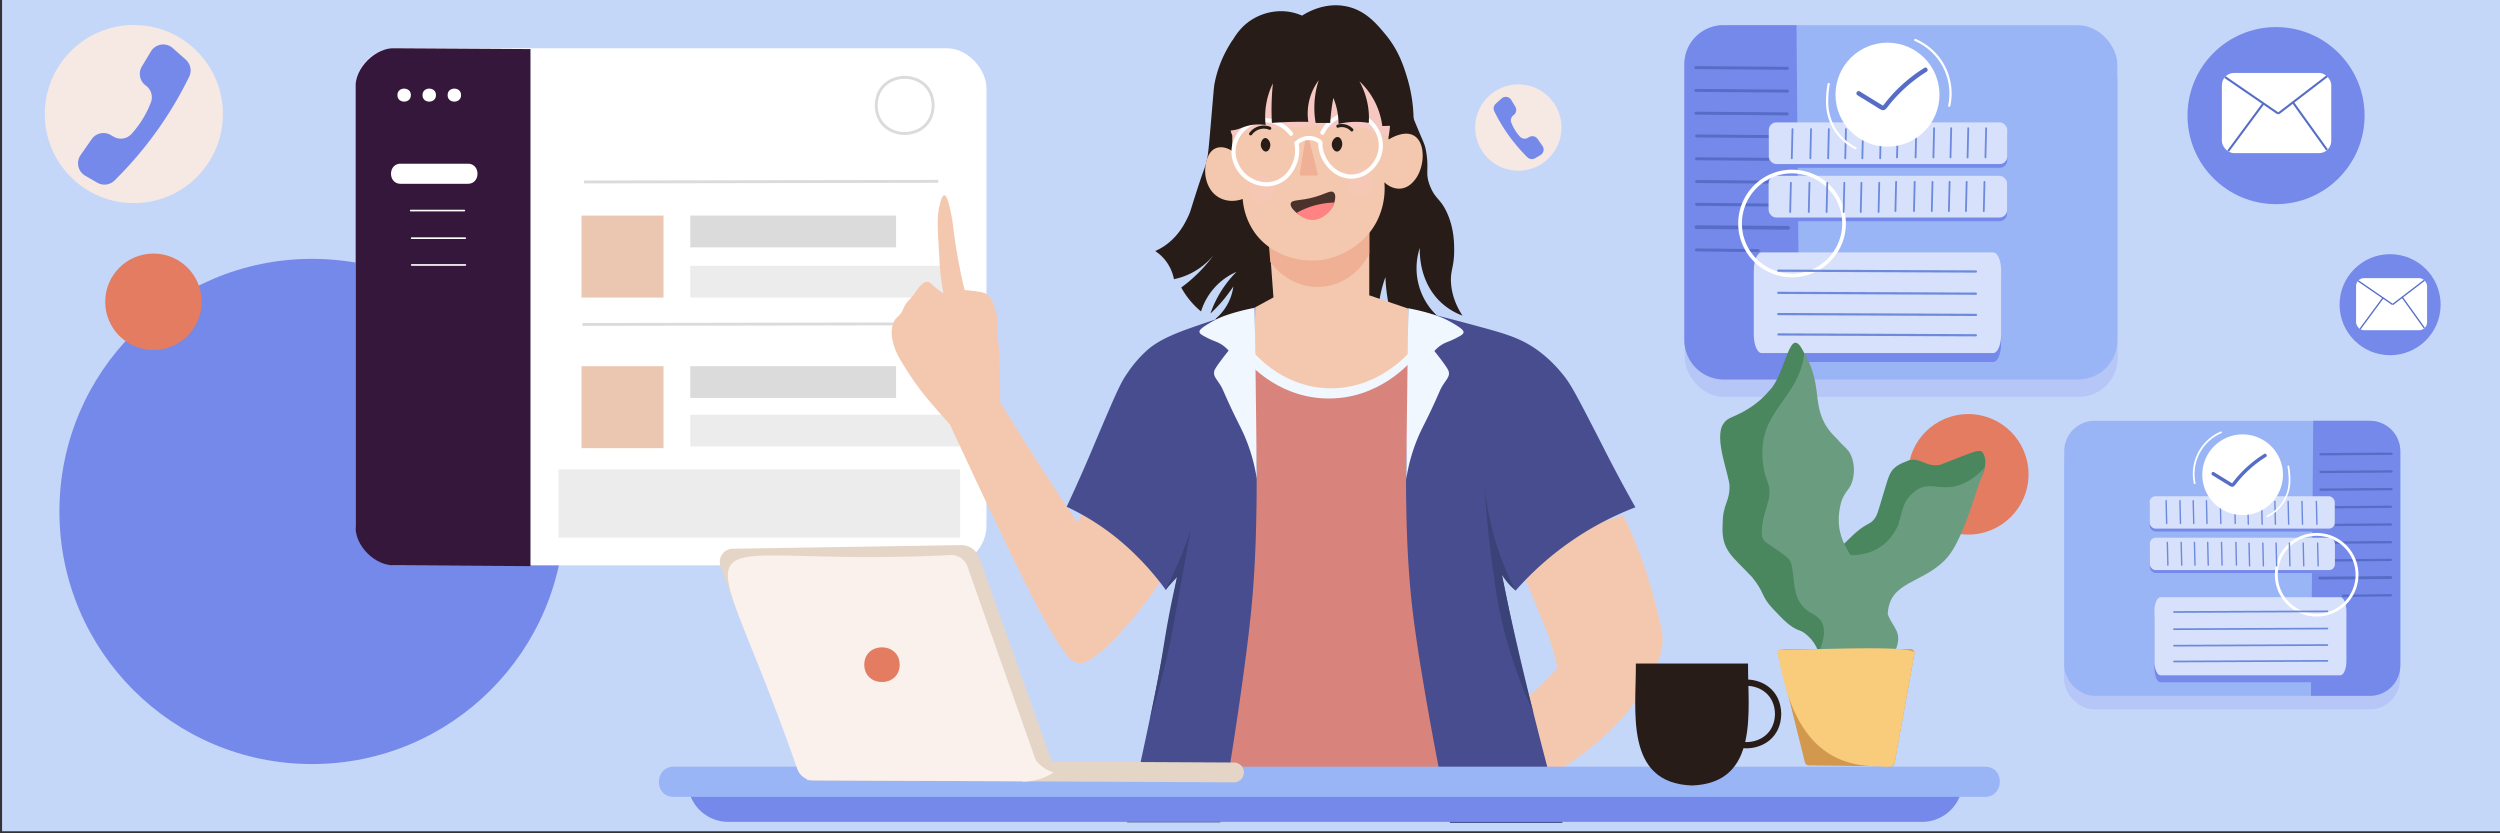 <svg id="Layer_1" data-name="Layer 1" xmlns="http://www.w3.org/2000/svg" viewBox="0 0 2400 800"><rect x="0" y="0" width="2400" height="800" fill="#333333" stroke="none"/><defs><style>.cls-2{fill:#b5c6f7}.cls-3{fill:#9ab5f6}.cls-4{fill:#7489ea}.cls-5{fill:#556dc6}.cls-6{fill:#d8e1fc}.cls-7{fill:#fff}.cls-8{fill:#6c8add}.cls-9{fill:#e37c61}.cls-12{fill:#dbdbdb}.cls-13{fill:#ececec}.cls-14{fill:#f4c8af}.cls-16{fill:#f0f7ff}.cls-17{fill:#271c17}.cls-18{fill:#efb095}.cls-29{fill:#faf1ed}.cls-30{fill:#f6e8e3}</style></defs><path d="M2-2h2400v800H2z" style="fill:#c5d7f9"/><rect class="cls-2" x="1617.36" y="40.97" width="415.64" height="340.07" rx="37.43"/><rect class="cls-3" x="1617" y="24.21" width="415.64" height="340.07" rx="37.43"/><path class="cls-4" d="M1654.43 24.21A37.42 37.42 0 0 0 1617 61.64v265.22a37.72 37.72 0 0 0 37.43 37.42h73.08q-1.44-170-2.86-340.07z"/><path class="cls-5" d="m1715.79 67-87.79-.67a1.42 1.42 0 0 1-1.41-1.44 1.38 1.38 0 0 1 1.43-1.42l87.81.67a1.43 1.43 0 0 1 0 2.86zm0 21.87L1628 88.2a1.43 1.43 0 0 1 0-2.85l87.81.67a1.43 1.43 0 1 1 0 2.85zm0 21.88-87.81-.67a1.43 1.43 0 0 1 0-2.85l87.81.67a1.43 1.43 0 0 1 0 2.85zm.67 21.88-87.81-.67a1.43 1.43 0 0 1 0-2.85l87.82.67a1.43 1.43 0 0 1 0 2.85zm0 21.87-87.81-.66a1.43 1.43 0 0 1 0-2.86l87.82.67a1.43 1.43 0 0 1 0 2.85zm0 21.88-87.81-.67a1.43 1.43 0 0 1 0-2.85l87.82.67a1.43 1.43 0 0 1 0 2.85zm-14.26 21.88-73.55-.67a1.43 1.43 0 0 1 0-2.85l73.55.67a1.43 1.43 0 0 1 0 2.85zm14.26 22.23-87.81-.67a1.78 1.78 0 0 1 0-3.56l87.81.67a1.78 1.78 0 0 1 0 3.56zM1687.94 242l-59.29-.66a1.43 1.43 0 0 1 0-2.86l59.29.67a1.43 1.43 0 0 1 0 2.85z"/><rect class="cls-4" x="1697.86" y="172.35" width="228.92" height="40.03" rx="7.27"/><rect class="cls-6" x="1697.86" y="168.78" width="228.92" height="40.03" rx="7.27"/><rect class="cls-4" x="1698.05" y="121.06" width="228.92" height="40.03" rx="7.27"/><rect class="cls-6" x="1698.05" y="117.49" width="228.92" height="40.03" rx="7.27"/><path class="cls-4" d="M1691.18 347.53h222.35c4.16 0 7.54-7.86 7.54-17.55v-61.52c0-9.69-3.38-17.55-7.54-17.55h-222.35c-4.17 0-7.54 7.86-7.54 17.55V330c0 9.67 3.36 17.53 7.54 17.53z"/><path class="cls-6" d="M1691.18 338.93h222.35c4.16 0 7.54-7.86 7.54-17.56v-61.51c0-9.69-3.38-17.55-7.54-17.55h-222.35c-4.17 0-7.54 7.86-7.54 17.55v61.51c0 9.7 3.36 17.56 7.54 17.56z"/><path class="cls-7" d="M1720.38 266.25a51.69 51.69 0 1 1 51.68-51.68 51.74 51.74 0 0 1-51.68 51.68zm0-99.81a48.13 48.13 0 1 0 48.12 48.13 48.18 48.18 0 0 0-48.12-48.13z"/><path class="cls-8" d="m1896.83 261.71-189.64-.8a1.07 1.07 0 0 1 0-2.14l189.64.8a1.07 1.07 0 1 1 0 2.14zm0 21.29-189.64-.8a1.07 1.07 0 0 1 0-2.14l189.64.8a1.07 1.07 0 1 1 0 2.14zm0 20.37-189.64-.79a1.07 1.07 0 0 1 0-2.14l189.64.8a1.07 1.07 0 1 1 0 2.13zm0 19.56-189.64-.8a1.07 1.07 0 0 1 0-2.13l189.64.79a1.09 1.09 0 0 1 1.07 1.08 1.06 1.06 0 0 1-1.07 1.06zM1718.56 204.4a.9.9 0 0 1-.86-.91l.67-28a.89.89 0 0 1 .9-.86.88.88 0 0 1 .86.9l-.67 28a.88.88 0 0 1-.9.87zm17.83 0a.89.89 0 0 1-.86-.91l.67-28a.85.85 0 0 1 .9-.86.88.88 0 0 1 .86.9l-.67 28a.88.88 0 0 1-.9.87zm17.11 0a.89.89 0 0 1-.86-.91l.67-28a.86.86 0 0 1 .9-.86.88.88 0 0 1 .86.9l-.67 28a.88.88 0 0 1-.9.87zm16.39 0a.9.9 0 0 1-.86-.91l.67-28a.89.89 0 0 1 .88-.86.87.87 0 0 1 .85.9l-.67 28a.88.88 0 0 1-.87.87zm16.4 0a.9.9 0 0 1-.86-.91l.67-28a.86.86 0 0 1 .9-.86.88.88 0 0 1 .86.9l-.67 28a.88.88 0 0 1-.9.87zm17.11 0a.9.9 0 0 1-.86-.91l.67-28a.88.88 0 1 1 1.76 0l-.67 28a.88.88 0 0 1-.9.91zm16.18-.89a.88.88 0 0 1-.86-.9l.67-28a.86.86 0 0 1 .9-.86.88.88 0 0 1 .86.9l-.67 28a.88.88 0 0 1-.9.86zm17.82 0a.88.88 0 0 1-.86-.9l.67-28a.85.85 0 0 1 .9-.86.88.88 0 0 1 .86.9l-.67 28a.88.88 0 0 1-.9.86zm17.11 0a.88.88 0 0 1-.86-.9l.67-28a.88.88 0 0 1 .88-.86.88.88 0 0 1 .86.9l-.67 28a.88.88 0 0 1-.88.86zm16.4 0a.88.88 0 0 1-.86-.9l.67-28a.88.88 0 1 1 1.76 0l-.67 28a.88.88 0 0 1-.9.9zm16.4 0a.88.88 0 0 1-.86-.9l.67-28a.88.88 0 0 1 .88-.86.88.88 0 0 1 .86.9l-.67 28a.88.88 0 0 1-.88.86zm17.11 0a.88.88 0 0 1-.86-.9l.67-28a.88.88 0 0 1 .88-.86.88.88 0 0 1 .86.9l-.67 28a.88.88 0 0 1-.88.86zm-184.32-50.65a.88.88 0 0 1-.86-.9l.67-28a.89.89 0 0 1 .9-.85.88.88 0 0 1 .86.9l-.67 28a.88.88 0 0 1-.9.85zm17.83 0a.87.87 0 0 1-.86-.9l.66-28a.9.9 0 0 1 .88-.86.87.87 0 0 1 .85.9l-.66 28a.89.89 0 0 1-.87.86zm17.07 0a.87.87 0 0 1-.85-.9l.67-28a.85.85 0 0 1 .9-.85.88.88 0 0 1 .86.9l-.67 28a.88.88 0 0 1-.91.85zm16.43 0a.88.88 0 0 1-.86-.9l.67-28a.89.89 0 0 1 .88-.86.87.87 0 0 1 .86.9l-.67 28a.88.88 0 0 1-.88.86zm16.4 0a.88.88 0 0 1-.86-.9l.67-28a.86.86 0 0 1 .9-.85.88.88 0 0 1 .86.9l-.67 28a.88.88 0 0 1-.9.85zm17.11 0a.88.88 0 0 1-.86-.9l.67-28a.91.91 0 0 1 .9-.85.88.88 0 0 1 .86.9l-.67 28a.88.88 0 0 1-.9.85zm16.18-.86a.87.87 0 0 1-.85-.9l.67-28a.85.85 0 0 1 .9-.86.88.88 0 0 1 .86.9l-.67 28a.89.89 0 0 1-.91.86zm17.82 0a.88.88 0 0 1-.86-.9l.67-28a.85.85 0 0 1 .9-.86.88.88 0 0 1 .86.9l-.67 28a.88.88 0 0 1-.9.86zm17.11 0a.88.88 0 0 1-.86-.9l.67-28a.86.86 0 0 1 .9-.86.88.88 0 0 1 .86.9l-.67 28a.88.88 0 0 1-.9.86zm16.4 0a.88.88 0 0 1-.86-.9l.67-28a.88.88 0 0 1 1.76 0l-.67 28a.89.89 0 0 1-.9.9zm16.4 0a.87.87 0 0 1-.86-.9l.66-28a.88.88 0 1 1 1.76 0l-.66 28a.9.9 0 0 1-.9.9zm17.15 0a.87.87 0 0 1-.85-.9l.67-28a.88.88 0 0 1 .88-.86.88.88 0 0 1 .86.9l-.67 28a.89.89 0 0 1-.89.86z"/><circle class="cls-7" cx="1811.99" cy="90.87" r="49.91"/><path class="cls-5" d="m1783.17 91.43 15.54 9.55 3.78 2.32a17.94 17.94 0 0 0 4.16 2.33c3 .83 4.56-1.87 6.13-3.86A144.65 144.65 0 0 1 1835 79.23a141.06 141.06 0 0 1 14.54-10.37c2.33-1.45.19-5.16-2.16-3.69a148.07 148.07 0 0 0-24.07 18.69 143.28 143.28 0 0 0-10.41 11.07c-1.64 1.94-3.18 3.95-4.76 5.94a4.74 4.74 0 0 0-.4.49l-.26.26q.55-.06.21-.18c-.53-.3-1-.62-1.55-.93l-4-2.45-16.8-10.33c-2.35-1.44-4.5 2.25-2.16 3.7z"/><path class="cls-7" d="M1838.11 39.31a54.92 54.92 0 0 1 32.13 61.9c-.29 1.34 1.77 1.91 2.06.57a57 57 0 0 0-33.11-64.32c-1.25-.54-2.34 1.3-1.08 1.85zm-83.63 41.06c-1.7 10.62-2.55 21.68.55 32.14a50.74 50.74 0 0 0 13.61 22.18 49.29 49.29 0 0 0 12.09 8.49c1.22.61 2.31-1.23 1.07-1.84a48.18 48.18 0 0 1-18.66-16.52 48.9 48.9 0 0 1-8-25.57 95.22 95.22 0 0 1 1.42-18.31c.22-1.35-1.84-1.93-2.06-.57z"/><circle class="cls-4" cx="299.54" cy="491" r="242.5"/><circle class="cls-4" cx="2185" cy="111" r="85"/><circle class="cls-9" cx="1889.54" cy="455.35" r="57.85"/><rect class="cls-7" x="341.4" y="46.32" width="605.6" height="496.37" rx="38.18"/><path d="M379.58 542.69C360.53 544 340 523.64 341.4 504.5v-420c-1.35-19.13 19.53-39.5 38.18-38.18l129.68.8v496.37z" style="fill:#35173c"/><path d="M558.26 206.96h78.71v78.71h-78.71zm0 144.57h78.71v78.71h-78.71z" style="fill:#ebc7b1"/><path class="cls-12" d="M662.67 206.96h197.58v30.52H662.67z"/><path class="cls-13" d="M662.67 255.15H921.3v30.52H662.67z"/><path class="cls-12" d="M662.67 351.53h197.58v30.52H662.67z"/><path class="cls-13" d="M662.67 398.11H921.3v30.52H662.67z"/><path class="cls-7" d="M449 176.43h-64.23c-12.49.19-12.52-19.46 0-19.27H449c12.51-.16 12.54 19.46 0 19.27zM394.41 91.3c.12 8.33-13 8.33-12.85 0-.13-8.3 12.97-8.3 12.85 0zm24.09 0c.12 8.33-13 8.33-12.85 0-.12-8.3 12.98-8.3 12.85 0zm24.1 0c.12 8.33-13 8.33-12.85 0-.12-8.3 12.97-8.3 12.85 0zm3.21 111.64h-51.4a.81.81 0 1 1 0-1.61h51.4a.81.81 0 0 1 0 1.61zm.8 26.5h-51.4a.8.8 0 0 1 0-1.6h51.4a.8.8 0 1 1 0 1.6zm0 25.71h-51.4a.81.81 0 0 1 0-1.61h51.4a.81.81 0 1 1 0 1.61z"/><path class="cls-12" d="M868.5 129.55c-13.61 0-28.4-8.86-28.73-28.32.33-19.51 15.13-28.38 28.74-28.38 13.61 0 28.4 8.87 28.73 28.33-.34 19.51-15.14 28.37-28.74 28.37zm0-53.89c-12.28 0-25.64 8-25.94 25.57.3 17.52 13.65 25.52 25.93 25.52s25.63-8 25.94-25.55c-.31-17.55-13.66-25.54-25.93-25.54z"/><path class="cls-12" transform="rotate(-.1 727.506 172.522)" d="M560.58 173h340.16v2.8H560.58z"/><path class="cls-12" transform="rotate(-.1 727.386 310.032)" d="M559.18 309.78h340.16v2.8H559.18z"/><path class="cls-13" d="M536.26 450.65h385.51v65.5H536.26z"/><path class="cls-14" d="M1053 465a320.222 320.222 0 0 0-15 29q-1.85 4-3.54 8-9.3-13.85-18.58-28-29.1-44.34-55.75-88c0-14-.19-25.73-.44-34.5-.76-26.2-1.46-16.74-1.77-33-.15-7.49-.11-15.56-3.54-25-2.73-7.52-5.47-9.91-7.08-11-2.46-1.67-5.51-2.14-11.5-3-4.09-.59-7.47-.86-9.74-1a475.143 475.143 0 0 1-6.19-29c-2.1-11.62-3.54-22-3.54-22-1.43-10.36-1.41-12.55-2.65-19-1.58-8.14-4.06-21-7.08-21s-5.49 12.09-6.2 20a132.78 132.78 0 0 0 0 14c.14 5.29.35 8.48.89 18 .86 15.22.72 13.79.88 16a222.29 222.29 0 0 0 3.54 26 61.33 61.33 0 0 1-7.08-5c-4.59-3.77-6.06-6.09-8.84-6-1.87.06-3.18 1.16-5.31 3-3.18 2.74-3.82 4.59-7.08 9-4.92 6.63-6.11 6-8.85 11-1.9 3.46-1.58 4.22-3.54 7-2.7 3.83-4.21 3.68-6.19 7a21.38 21.38 0 0 0-2.66 9 31.59 31.59 0 0 0 .89 11 59 59 0 0 0 6.19 16 285.39 285.39 0 0 0 21.24 32 608.99 608.99 0 0 0 27.43 32c4.11 8.87 10.22 22 17.69 38 6.07 13 16.58 35.4 28.32 60 16.25 34 24.59 51.47 35.39 72 28.07 53.36 35.51 58.17 42.47 59 3.07.37 13 .8 42.48-32a392.18 392.18 0 0 0 44.24-60zm533.15 103.65a438.79 438.79 0 0 0-13.94-42.3c-4.84-12.34-9.71-23-14-31.61l-108.5 32.64c2 3.37 4.76 8.34 7.9 14.46 5.15 10.06 7.61 16.2 17.39 40.16 9.9 24.23 11 26.66 13 33a268.27 268.27 0 0 1 7 26 201.51 201.51 0 0 1-52 44l18 74c19.66-9.58 59.76-31 91-64a196 196 0 0 0 26-34c9.14-15.14 16.45-27.27 18-44 .9-9.72-2.68-22.6-9.85-48.35z"/><path d="M1365 320a143.32 143.32 0 0 1-42 21c-66.06 20.2-125.65-15.54-139-24 0 71.18-1.54 145.25-5 222-3.81 84.49-9.65 165.57-17 243h259a3272.65 3272.65 0 0 0-33-329q-10.39-68.52-23-133z" style="fill:#d8847d"/><path class="cls-16" d="M1192.5 341.5c3.73 4.8 31.57 39.45 80 41 51.73 1.66 82.7-35.86 86-40q.49-16 1-32c-64.62-1.91-134.66-11.25-167 31z"/><path class="cls-17" d="M1328 57a148.11 148.11 0 0 1 14 21 145.07 145.07 0 0 1 8 18c16.51 42.56 17.33 39.76 19 49 3.27 18.14-1.36 20.9 4 34 5 12.32 9.86 11.64 16 25 7 15.19 7 29.75 7 37-.09 15.78-3.88 18.66-3 31 1 13.5 6.49 24.13 11 31a62 62 0 0 1-21-13c-20.29-19.24-20.16-46.27-20-52a62.58 62.58 0 0 0 27 73 147.82 147.82 0 0 1-47 13 164.4 164.4 0 0 1-12-45c-.53-4.51-.85-8.85-1-13a119 119 0 0 0-5 63l-112-2a105.4 105.4 0 0 1-46-21 48.65 48.65 0 0 0 17-31c-2.3 3.51-5 7.21-8 11a139.87 139.87 0 0 1-14 15 103.83 103.83 0 0 1 5-12 107 107 0 0 1 20-28 61.11 61.11 0 0 0-34 38 78 78 0 0 1-19-23c3.25-2.37 6.61-5 10-8a141.89 141.89 0 0 0 21-23 67.37 67.37 0 0 1-23 18 66.17 66.17 0 0 1-15 5 42.47 42.47 0 0 0-9-19 41.28 41.28 0 0 0-9-8 57.48 57.48 0 0 0 9-5c13.67-9.29 19.88-22.27 23-29 2-4.42 1.86-4.93 7-21 7.94-24.81 8-22.39 10-30 1.91-7.27 2.1-10.43 6-56 1.39-16.2 1.49-17.33 2-20a111.25 111.25 0 0 1 17-41c76.8-8.4 134 4.62 145 18z"/><path class="cls-14" d="M1217.5 217.5q2.51 34 5 68l-22 12q-.49 18-1 36c3.84 5 28.16 35.65 71 39 50.49 3.95 82.16-33.52 85-37v-38l-41-14v-76z"/><path class="cls-18" d="m1215.5 203.5 4 48c1.49 2.12 17.33 23.92 45 24 21 .06 40.51-12.43 50-32v-49z"/><path class="cls-14" d="M1329 175a70 70 0 0 1-7 37c-15.22 30.22-47.29 36.52-50 37-23.94 4.28-51.49-4-67-25a64.48 64.48 0 0 1-12-33c-1.72.65-11.86 4.3-22-1-12.9-6.75-13.89-21.77-14-24-.33-6.79 1.36-20.77 11-24 6.57-2.2 13.19 1.82 15 3v-15c-1.31-5.73-5.81-28.42 7-52 3.73-6.87 14.75-24.54 37-33 28.72-10.92 54.39 1.73 59 4 29.13 14.36 47.09 47.6 47 85 1.92-1.2 14.72-9 24-4 12.09 6.5 11 30.86 1 43-1.7 2.05-5.92 7.15-13 8-8.61 1-15-5-16-6z"/><path class="cls-18" d="m1247.76 166.92 5.7-35a1.35 1.35 0 0 1 2.65-.12q4.48 17.5 9 35a1.36 1.36 0 0 1-1.32 1.69h-14.69a1.35 1.35 0 0 1-1.34-1.57z"/><path class="cls-17" d="M1284.5 131.5c-2.79-.38-5.91 3.37-6 7-.08 3.22 2.21 7 5 7 2.62 0 4.61-3.35 5-6 .5-3.35-1.26-7.62-4-8zm-70 1c2.34-.16 4.71 3 5 6s-1.44 6.78-4 7c-2.31.2-4.46-2.56-5-5-.78-3.5 1.38-7.82 4-8z"/><path d="M1352 296c.27 17.9.48 45 0 78-.79 54.18-2.8 68.95-2 111 .41 21.78 1 47.43 4 81 1.47 16.18 4 39.93 13 93 5.62 33.28 13.71 77.87 25 131h108q-14.41-51.56-28-106-17.22-69.18-31-135l14 18a292.08 292.08 0 0 1 115-80c-5-8.77-12.55-22.44-21.5-39.5-6.37-12.14-8.41-16.43-19-37-19.21-37.31-23.09-43.76-30-52a125.38 125.38 0 0 0-23-22c-15.63-11.38-29.79-15.63-53-22-27.42-7.5-51.5-13.65-71.5-18.5zm-147-1c-.37 18.6-.72 45.69-.41 78.5.51 52.8 2.35 67.3 1.66 111-.34 21.78-.79 47.43-3.31 81-1.22 16.18-3.35 39.93-10.77 93-4.66 33.28-11.36 77.87-20.71 131H1082q11.94-51.56 23.19-106 14.27-69.18 25.68-135l-11.59 18a269 269 0 0 0-35.62-40 234.33 234.33 0 0 0-59.65-40c4.1-8.77 10.4-22.44 17.81-39.5 5.28-12.14 7-16.43 15.74-37 15.91-37.31 19.13-43.76 24.85-52a116.31 116.31 0 0 1 19.06-22c10.87-9.56 26-15.72 43.9-22 15.97-5.62 36.06-12.25 59.63-19z" style="fill:#474d8e"/><path d="M1209.91 168.66c15.36-.79 17.75 24.32 2 26-16.03.94-17.51-24.59-2-26zm95-7c15.36-.79 17.75 24.32 2 26-16.03.94-17.51-24.59-2-26z" style="fill:#f7c7b5"/><path class="cls-4" d="M699.17 789h1146a39 39 0 0 0 39-39h-1224a39 39 0 0 0 39 39z"/><path class="cls-3" d="M646.67 765h1259c18.45 0 19.36-28.91 0-29h-1259c-18.45 0-19.36 28.91 0 29z"/><path d="M1333 131a90.63 90.63 0 0 1-10-3c-6.43-2.34-8.27-3.82-13-5-2.09-.52-4.08-.82-12-1-9.3-.22-11.39.08-18 0-12-.15-13-1.21-23-1-5.89.13-4.73.48-14 1-14.45.81-16.94-.07-28 1-7.58.73-12.86 1.77-14 2a125.9 125.9 0 0 0-18 5 40.88 40.88 0 0 1-3-20c2-18.07 16.8-28.95 25-35 24.16-17.82 51.12-17.32 61-17 15.69.51 36.66 1.19 52 17 13 13.35 15.5 30.9 16 35a63.5 63.5 0 0 1-1 21z" style="fill:#f7c8c2"/><path class="cls-7" d="M1215.73 178.93a34.57 34.57 0 0 1-23.64-10c-2-2-11.8-12.65-9.57-27.71 2.19-14.79 15-26.7 29.84-27.71 17.13-1.15 27.6 12.27 28.74 13.81a2 2 0 0 1-3.2 2.38c-.41-.54-10-13.22-25.26-12.19a29 29 0 0 0-26.16 24.29c-2 13.45 7.36 23.22 8.43 24.29 5.95 5.93 17.1 11.46 29 7.52 14.13-4.69 18-19.59 18.68-22.52a31.6 31.6 0 0 0 0-13.17 2 2 0 0 1 .55-1.83 19.39 19.39 0 0 1 13.4-5.58 19.1 19.1 0 0 1 12.29 4.46 2 2 0 0 1 .72 1.59 28.81 28.81 0 0 0 1.87 11.23c5.47 14.25 17.85 20.2 27 19.72 13-.69 24.24-12.41 25.11-26.13 1-14.91-10.79-28.87-25.14-29.87-10.95-.77-21.85 6-27.06 16.87a2 2 0 0 1-3.6-1.74c5.91-12.32 18.34-20 30.94-19.13 16.46 1.15 29.94 17.1 28.86 34.13-1 15.67-14 29.07-28.89 29.87a28.56 28.56 0 0 1-19.94-7 38.48 38.48 0 0 1-11-15.3 32.61 32.61 0 0 1-2.14-11.75 14.95 14.95 0 0 0-18.81.75 35.24 35.24 0 0 1-.23 13.7c-.72 3.32-5.13 20.11-21.32 25.48a29.84 29.84 0 0 1-9.47 1.54z"/><path class="cls-17" d="M1250 15c5.14-3.28 21.78-12.95 42-9 18.54 3.62 29.34 16.59 38 27 12.89 15.49 17.69 31 21 42a144.34 144.34 0 0 1 6 45l-30 1a70.81 70.81 0 0 0-22-43 73.31 73.31 0 0 1 9 30 69.43 69.43 0 0 1 0 10 71.67 71.67 0 0 0-29 1 65.28 65.28 0 0 0-2-16 64 64 0 0 0-3-9c-.77 4.07-1.45 8.41-2 13-.46 3.83-.78 7.5-1 11h-14a85.9 85.9 0 0 1 0-29 84.38 84.38 0 0 1 3-12 53.6 53.6 0 0 0-10 40q-6.8-.14-14 0c-7.31.14-14.32.49-21 1-.36-7.29-.36-13.38-.26-18 .07-3.09.19-5.62.26-7 .26-5.15.64-9.56 1-13a72.51 72.51 0 0 0-7 40 42.31 42.31 0 0 0-18 1c-4.69 1.35-7.36 3.1-13 4a38.52 38.52 0 0 1-12 0c-3.27-13.69-8.62-45 6-76 4.61-9.79 11.47-23.84 27-32a52.67 52.67 0 0 1 30-6 50.63 50.63 0 0 1 15 4z"/><path d="M1239.16 195.18c1.24-3.8 8.65-2.09 22.31-5.87 11.5-3.18 16-7.08 18.79-4.7s1.3 8.64 0 11.74c-2.89 7-9.6 9.7-11.74 10.57-6.83 2.8-16.5 3.13-23.49-2.35-.72-.57-7.12-5.57-5.87-9.39z" style="fill:#4b332c"/><path d="M1281.2 194.45a78 78 0 0 0-21.09 3.35 77.13 77.13 0 0 0-15.1 6.43c1 1.15 6.12 6.56 14.11 6.93 7.13.32 12-3.57 14.11-5.26a25 25 0 0 0 7.97-11.45z" style="fill:#ff8382"/><path d="M1745.56 627.23c-.66-8.06-11-20.41-19.36-22.44-8.45-3.7-13.61-9.15-23.9-20-12.11-12.78-7.81-15.33-20.17-30.58-19.41-20.83-30-25.53-28.38-51.18.07-19.32 6.74-21 6.59-36.15-.06-10.92-15.48-46.2-5.84-60.18 4-6 8.94-5.8 19.7-11.84 3.7-2.08 14.74-8.4 23.63-19.1 17.72-16.8 19.51-68.6 34.32-36.43 8.93 47.68-1.09 172.35 30.85 185.43 6.25.45 9.61-5.75 18.92-13.8 10.85-9.37 13.1-6.85 17.95-13.42 1.86-2.52 2.46-4.16 7.46-21.16 7.33-23.28 5.87-27.22 25.4-34.58 11.57-2.38 15 5.93 28 4.72 2.67-.24 2.08-.55 22.25-8.31 13.67-5.26 17.18-6.37 19.8-4.5 9.91 12.55-5.8 34.91-12 39.74-38.04 32.55-102 92.66-145.22 153.78z" style="fill:#4a875f"/><path d="M1819.48 624.94c7.47-18.37-1.66-21.09-7.23-35.18 1.12-31.57 32.36-29.22 54.82-52 16.27-16.32 27-57.66 38-88.46-13.22 13.73-24.76 17.5-33 18.3-12.3 1.2-20.68-3.83-31 2.14-15.3 10.36-14 19.77-18.74 34.19-10.58 23.7-30.75 29.38-45.78 29.07-8.5-13.35-15.1-28.14-9-51 3.89-11.89 9.09-11.58 11.38-22.73.55-2.68 2.51-12.93-2.34-22.93-2.78-5.75-5.2-6-13.61-15.6-27.66-26.36-10.4-47.68-30.81-81.45-6 46.53-45.77 54.17-39.66 105.61 1.81 17.38 7.91 19.15 5.85 31.76 0 5.3-9.63 26.84-6.39 39.49 1.89 4.49 5.44 5.73 13.71 11.57 7.31 5.17 11 7.75 12.64 10.3 4.61 7.93 2 30.47 10.06 40.87 6.84 10.66 15.31 9.82 20.08 17.56 3.07 5 4.81 13.84-2.89 30.75z" style="fill:#6a9d7f"/><path d="m1736.33 734.74 78.7 1a3.78 3.78 0 0 0 3.76-3.1q9.53-52.49 19-105a3.78 3.78 0 0 0-3.72-4.45H1710.5a3.77 3.77 0 0 0-3.66 4.69q12.93 52 25.87 104a3.78 3.78 0 0 0 3.62 2.86z" style="fill:#d2984d"/><path d="M1799.41 735.52c5.66-1.17 16.67 3.37 19.38-2.91q9.53-52.49 19-105c6.26-10.18-126.18-1.94-127.32-4.46a3.78 3.78 0 0 0-3.67 4.7c9.58 53.62 29.35 106.33 92.61 107.67z" style="fill:#f9cc7b"/><path class="cls-17" d="M1624.27 754.06c65.34-2.3 53.46-72 53.85-117.06h-107.7c.39 45.12-11.42 114.75 53.85 117.06z"/><path class="cls-17" d="M1676.57 718.39c-15.84 0-33.06-10.31-33.44-32.95v-.1c.38-22.64 17.6-33 33.43-33s33 10.31 33.44 33v.11c-.38 22.63-17.6 32.94-33.43 32.94zm-27.44-33c.34 18.55 14.45 27 27.43 27 13 0 27.09-8.45 27.43-27-.34-18.56-14.46-27-27.44-27-12.97-.01-27.08 8.44-27.42 27z"/><path d="M705.7 582.1q-7-19.15-13.93-38.31a12.65 12.65 0 0 1 11.68-17l219.15-3.5a18.25 18.25 0 0 1 17.49 12.12q34.8 97.85 69.61 195.67l175 .95a9.5 9.5 0 0 1-.09 19l-409.85-1.93c-23.14-55.55-46.01-111.36-69.06-167z" style="fill:#e5d5c6"/><path class="cls-29" d="M913 532.81c-273.21 13.85-239.71-59.47-147.5 205.67a16.43 16.43 0 0 0 15.33 10.69l197.31.83a16.43 16.43 0 0 0 15.57-21.9l-65-184.33A16.43 16.43 0 0 0 913 532.81z"/><path class="cls-29" d="M1011.7 741.1c-5 .43-17.06-8.57-18-13q-6.51 11-13 22c6.65 1.34 24.43-2.97 31-9z"/><path class="cls-9" d="M863.7 638.1c-.1 22.23-33.91 22.23-34 0 .1-22.23 33.9-22.23 34 0z"/><path class="cls-17" d="M1219.33 121.7a16.89 16.89 0 0 0-20 6.1c-1.12 1.58 1.48 3.08 2.59 1.51a13.92 13.92 0 0 1 16.65-4.71 1.51 1.51 0 0 0 1.84-1 1.54 1.54 0 0 0-1.05-1.85zm65.39.81a11.76 11.76 0 0 1 12 3.28c1.31 1.42 3.43-.7 2.12-2.12a14.73 14.73 0 0 0-14.88-4c-1.85.56-1.06 3.46.79 2.89z"/><circle class="cls-30" cx="1457.6" cy="122.44" r="41.44"/><circle class="cls-30" cx="128.5" cy="109.5" r="85.5"/><rect class="cls-2" x="1981.37" y="417" width="322.63" height="263.97" rx="29.05" transform="rotate(-180 2142.685 548.99)"/><rect class="cls-3" x="1981.64" y="404" width="322.63" height="263.97" rx="29.05" transform="rotate(-180 2142.96 535.985)"/><path class="cls-4" d="M2275.22 404a29.05 29.05 0 0 1 29.06 29.05v205.87a29.29 29.29 0 0 1-29.06 29.08h-56.72q1.11-132 2.21-264z"/><path class="cls-5" d="M2227.59 437.21a1.11 1.11 0 0 1 0-2.21l68.16-.52a1.11 1.11 0 1 1 0 2.21l-68.16.52zm0 16.98a1.11 1.11 0 0 1 0-2.21l68.16-.52a1.11 1.11 0 1 1 0 2.21l-68.16.52zm0 16.98a1.11 1.11 0 0 1 0-2.21l68.16-.52a1.11 1.11 0 1 1 0 2.21l-68.16.52zm-.51 16.98a1.1 1.1 0 0 1-1.11-1.09 1.11 1.11 0 0 1 1.1-1.12l68.16-.52a1.1 1.1 0 0 1 1.1 1.1 1.09 1.09 0 0 1-1.09 1.11l-68.17.52zm0 16.99a1.11 1.11 0 0 1 0-2.22l68.16-.52a1.11 1.11 0 0 1 0 2.22l-68.17.52zm0 16.98a1.11 1.11 0 0 1 0-2.22l68.16-.52a1.11 1.11 0 0 1 0 2.22l-68.17.52zm11.06 16.98a1.1 1.1 0 0 1-1.1-1.1 1.09 1.09 0 0 1 1.09-1.11l57.1-.52a1.11 1.11 0 0 1 0 2.21l-57.1.52zm-11.06 17.26a1.39 1.39 0 1 1 0-2.77l68.16-.52a1.39 1.39 0 0 1 0 2.77l-68.16.52zm22.13 16.7a1.11 1.11 0 0 1 0-2.21l46-.52a1.11 1.11 0 0 1 0 2.21l-46 .52z"/><rect class="cls-4" x="2063.82" y="518.99" width="177.69" height="31.07" rx="5.64"/><rect class="cls-6" x="2063.82" y="516.22" width="177.69" height="31.07" rx="5.64"/><rect class="cls-4" x="2063.68" y="479.17" width="177.69" height="31.07" rx="5.64"/><rect class="cls-6" x="2063.68" y="476.41" width="177.69" height="31.07" rx="5.64"/><path class="cls-4" d="M2246.7 655h-172.59c-3.24 0-5.86-6.1-5.86-13.63v-47.78c0-7.52 2.62-13.62 5.86-13.62h172.59c3.23 0 5.85 6.1 5.85 13.62v47.75c0 7.53-2.62 13.66-5.85 13.66z"/><path class="cls-6" d="M2246.7 648.29h-172.59c-3.24 0-5.86-6.1-5.86-13.63v-47.74c0-7.53 2.62-13.63 5.86-13.63h172.59c3.23 0 5.85 6.1 5.85 13.63v47.74c0 7.53-2.62 13.63-5.85 13.63z"/><path class="cls-7" d="M2224 591.88a40.12 40.12 0 1 1 40.12-40.12 40.17 40.17 0 0 1-40.12 40.12zm0-77.48a37.36 37.36 0 1 0 37.36 37.36A37.4 37.4 0 0 0 2224 514.4z"/><path class="cls-8" d="M2087.07 588.35a.83.83 0 0 1 0-1.66l147.21-.62a.83.83 0 0 1 .83.82.84.84 0 0 1-.83.84l-147.2.62zm0 16.5a.83.83 0 0 1 0-1.66l147.21-.62a.83.83 0 1 1 0 1.66l-147.2.62zm0 15.84a.83.83 0 0 1-.83-.82.83.83 0 0 1 .82-.84l147.21-.62a.83.83 0 0 1 0 1.66l-147.2.62zm0 15.18a.83.83 0 0 1 0-1.66l147.21-.62a.83.83 0 1 1 0 1.66l-147.2.62zm138.37-92.01a.68.68 0 0 1-.68-.66l-.52-21.77a.68.68 0 0 1 .66-.7.69.69 0 0 1 .68.67l.52 21.76a.68.68 0 0 1-.66.7zm-13.83 0a.69.69 0 0 1-.69-.66l-.52-21.77a.68.68 0 0 1 .67-.7.69.69 0 0 1 .68.67l.52 21.76a.68.68 0 0 1-.67.7zm-13.29 0a.68.68 0 0 1-.68-.66l-.52-21.77a.68.68 0 0 1 .67-.7.69.69 0 0 1 .69.67l.52 21.76a.68.68 0 0 1-.67.7zm-12.72 0a.69.69 0 0 1-.69-.66l-.52-21.77a.68.68 0 0 1 .67-.7.67.67 0 0 1 .7.67l.52 21.76a.68.68 0 0 1-.67.7zm-12.73 0a.69.69 0 0 1-.69-.66l-.52-21.77a.69.69 0 0 1 .67-.7.69.69 0 0 1 .68.67l.52 21.76a.68.68 0 0 1-.67.7zm-13.28 0a.69.69 0 0 1-.69-.66l-.52-21.77a.69.69 0 0 1 1.37 0l.52 21.76a.68.68 0 0 1-.67.7zm-12.59-.69a.68.68 0 0 1-.68-.66l-.52-21.77a.68.68 0 0 1 .67-.7.69.69 0 0 1 .69.67l.51 21.76a.68.68 0 0 1-.66.7zm-13.8 0a.69.69 0 0 1-.69-.66l-.52-21.77a.68.68 0 0 1 .67-.7.69.69 0 0 1 .68.67l.52 21.76a.68.68 0 0 1-.67.7zm-13.29 0a.68.68 0 0 1-.68-.66l-.52-21.77a.68.68 0 0 1 .67-.7.69.69 0 0 1 .69.67l.52 21.76a.68.68 0 0 1-.67.7zm-12.72 0a.69.69 0 0 1-.69-.66l-.52-21.77a.68.68 0 0 1 .67-.7.69.69 0 0 1 .68.67l.52 21.76a.68.68 0 0 1-.67.7zm-12.73 0a.69.69 0 0 1-.69-.66l-.52-21.77a.69.69 0 0 1 .67-.7.69.69 0 0 1 .68.67l.52 21.76a.68.68 0 0 1-.67.7zm-13.28 0a.69.69 0 0 1-.69-.66l-.52-21.77a.68.68 0 0 1 .67-.7.69.69 0 0 1 .68.67l.52 21.76a.68.68 0 0 1-.67.7zm143.07-39.31a.69.69 0 0 1-.69-.66l-.52-21.77a.68.68 0 0 1 .67-.7.69.69 0 0 1 .68.67l.52 21.76a.68.68 0 0 1-.67.7zm-13.84 0a.68.68 0 0 1-.68-.66l-.52-21.77a.68.68 0 0 1 .66-.7.65.65 0 0 1 .7.67l.52 21.76a.68.68 0 0 1-.66.7zm-13.28 0a.68.68 0 0 1-.68-.66l-.52-21.77a.68.68 0 0 1 .66-.7.69.69 0 0 1 .68.67l.52 21.76a.68.68 0 0 1-.66.7zm-12.73 0a.68.68 0 0 1-.68-.66l-.52-21.77a.68.68 0 0 1 .66-.7.65.65 0 0 1 .7.67l.52 21.76a.68.68 0 0 1-.66.7zm-12.73 0a.68.68 0 0 1-.68-.66l-.52-21.77a.68.68 0 0 1 .67-.7.69.69 0 0 1 .69.67l.52 21.76a.68.68 0 0 1-.67.7zm-13.28 0a.68.68 0 0 1-.68-.66l-.52-21.77a.68.68 0 0 1 .66-.7.69.69 0 0 1 .68.67l.52 21.76a.68.68 0 0 1-.66.7zm-12.55-.69a.69.69 0 0 1-.69-.66l-.52-21.77a.68.68 0 0 1 .67-.7.66.66 0 0 1 .7.67l.52 21.76a.68.68 0 0 1-.67.7zm-13.84 0a.68.68 0 0 1-.68-.66l-.52-21.77a.68.68 0 0 1 .66-.7.69.69 0 0 1 .69.67l.51 21.76a.68.68 0 0 1-.66.7zm-13.28 0a.68.68 0 0 1-.68-.66l-.52-21.77a.68.68 0 0 1 .66-.7.69.69 0 0 1 .68.67l.52 21.76a.68.68 0 0 1-.66.7zm-12.72 0a.68.68 0 0 1-.68-.66l-.52-21.77a.68.68 0 0 1 .67-.7.69.69 0 0 1 .69.67l.51 21.76a.68.68 0 0 1-.66.7zm-12.74 0a.68.68 0 0 1-.68-.66l-.52-21.77a.68.68 0 0 1 .67-.7.67.67 0 0 1 .7.67l.52 21.76a.68.68 0 0 1-.67.7zm-13.26 0a.68.68 0 0 1-.68-.66l-.52-21.77a.68.68 0 0 1 .67-.7.67.67 0 0 1 .7.67l.52 21.76a.69.69 0 0 1-.67.7z"/><circle class="cls-7" cx="2152.92" cy="455.74" r="38.74"/><path class="cls-5" d="m2123.8 456.17 12.28 7.56 3 1.82a12.55 12.55 0 0 0 3 1.65c2.21.6 3.38-1.28 4.55-2.77a112.23 112.23 0 0 1 17.25-17.61 109.42 109.42 0 0 1 11.44-8.16c1.81-1.13.14-4-1.68-2.87a113.5 113.5 0 0 0-26.53 22.83c-1.24 1.46-2.44 3-3.62 4.47-.13.18-.52.82-.69.86s-.83-.52-1-.62l-3.18-1.95-13.13-8.07c-1.82-1.13-3.49 1.74-1.67 2.86z"/><path class="cls-7" d="M2131.81 414.29a44.27 44.27 0 0 0-25.7 49.92c.22 1 1.82.6 1.6-.45a42.62 42.62 0 0 1 24.94-48c1-.42.13-1.85-.84-1.43zM2196 448c1.27 8 1.89 16.24-.42 24.07a37.67 37.67 0 0 1-10.05 16.39 37 37 0 0 1-9.14 6.43c-1 .47-.12 1.9.84 1.43a39.54 39.54 0 0 0 21.53-34 76.19 76.19 0 0 0-1.16-14.77c-.17-1-1.77-.6-1.6.44z"/><circle class="cls-9" cx="147.31" cy="289.72" r="46.31"/><circle class="cls-4" cx="2294.5" cy="292.5" r="48.5"/><path class="cls-4" d="m144.88 49.37-8.69 14.49a13.78 13.78 0 0 0 3.81 18.3 13.78 13.78 0 0 1 4.88 16.1 96.16 96.16 0 0 1-18.65 30.33 13.78 13.78 0 0 1-17.09 2.67l-2.92-1.69A13.79 13.79 0 0 0 88 133.62l-10.6 15.24a13.77 13.77 0 0 0 4.4 19.81l11.56 6.7a13.76 13.76 0 0 0 16.55-2.08 364.44 364.44 0 0 0 41.78-49.16 363.74 363.74 0 0 0 29.91-50.46 13.77 13.77 0 0 0-3.21-16.33l-12.52-11.16a13.78 13.78 0 0 0-20.99 3.19zM1450.85 96l3.86 6.43a6.12 6.12 0 0 1-1.69 8.12 6.09 6.09 0 0 0-2.18 7.12 44.2 44.2 0 0 0 2.86 6 43 43 0 0 0 5.48 7.51 6.09 6.09 0 0 0 7.53 1.13l1.3-.75a6.11 6.11 0 0 1 8.07 1.79l4.71 6.77a6.11 6.11 0 0 1-2 8.79l-5.13 3a6.13 6.13 0 0 1-7.36-.94 161.62 161.62 0 0 1-31.79-44.19 6.12 6.12 0 0 1 1.49-7.28l5.56-5a6.11 6.11 0 0 1 9.29 1.5z"/><rect class="cls-7" x="2133" y="70" width="105" height="77" rx="11.76"/><path class="cls-5" transform="rotate(-55.54 2161.47 91.512)" d="M2160.5 60.57h2v61.85h-2z"/><path class="cls-5" transform="rotate(-37.46 2210.666 90.952)" d="M2180.9 90h59.2v2h-59.2z"/><path class="cls-5" transform="rotate(-35.66 2217.21 121.082)" d="M2216.5 92.69h2v56.61h-2z"/><path class="cls-5" transform="rotate(-53.52 2156.08 121.967)" d="M2127.4 121h57.2v2h-57.2z"/><rect class="cls-7" x="2261.82" y="267" width="68.18" height="50" rx="7.64"/><path class="cls-5" transform="rotate(-55.54 2280.261 280.986)" d="M2279.68 260.88h1.3v40.16h-1.3z"/><path class="cls-5" transform="rotate(-37.42 2312.237 280.625)" d="M2292.92 279.99h38.44v1.3h-38.44z"/><path class="cls-5" transform="rotate(-35.66 2316.388 300.175)" d="M2316.04 281.74h1.3v36.76h-1.3z"/><path class="cls-5" transform="rotate(-53.56 2276.787 300.753)" d="M2258.18 300.12h37.14v1.3h-37.14z"/><path d="M1455 567a256.27 256.27 0 0 1-16-37c-12.71-37.19-14-67.73-14-67 1 18.26 3 44.08 7 75 .93 7.16 3.21 24.74 6 40 4.53 24.79 13.67 61.27 34 106-7.92-29.43-15.32-60.11-22-92 0 0-4.61-23.06-6-30-.67-3.33-1.33-6.67-2-10a60.37 60.37 0 0 0 13 15zm-336-1c4.72-9.06 9.47-19.07 14-30 3.9-9.42 7.2-18.46 10-27-1.41 7.72-3.49 19.15-6 33-7.45 41.13-9.41 52.54-11 61a751.62 751.62 0 0 1-22 87c5.15-23.77 8.68-43.25 11-57 2.4-14.26 3.79-24 7-41 3-16.06 6-29.19 8-38z" style="fill:#3a4277"/><path class="cls-16" d="M1352 296a182.33 182.33 0 0 1 30 8 94.91 94.91 0 0 1 14 7c8.47 5 9.09 6.86 9 8-.15 2-2.77 3.33-8 6-6.34 3.23-8.81 3.37-13 6a31.76 31.76 0 0 0-7 6c1.76 2.17 4.19 5.24 7 9 6.28 8.41 6.9 10.2 7 12 .22 4-2.25 6-6 12-2.47 3.93-2.13 4.19-8 17-7.17 15.64-10.74 21.93-14 29a167.43 167.43 0 0 0-13 44q.43-45.49 1-91 .45-36.51 1-73zm-147.52-.42a182.33 182.33 0 0 0-30 8 94.91 94.91 0 0 0-14 7c-8.46 5-9.09 6.86-9 8 .15 2 2.77 3.33 8 6 6.35 3.23 8.81 3.37 13 6a31.76 31.76 0 0 1 7 6c-1.76 2.17-4.19 5.24-7 9-6.28 8.41-6.9 10.2-7 12-.22 4 2.25 6 6 12 2.47 3.93 2.13 4.19 8 17 7.17 15.64 10.75 21.93 14 29a167.43 167.43 0 0 1 13 44q-.43-45.49-1-91-.48-36.51-1-73z"/></svg>